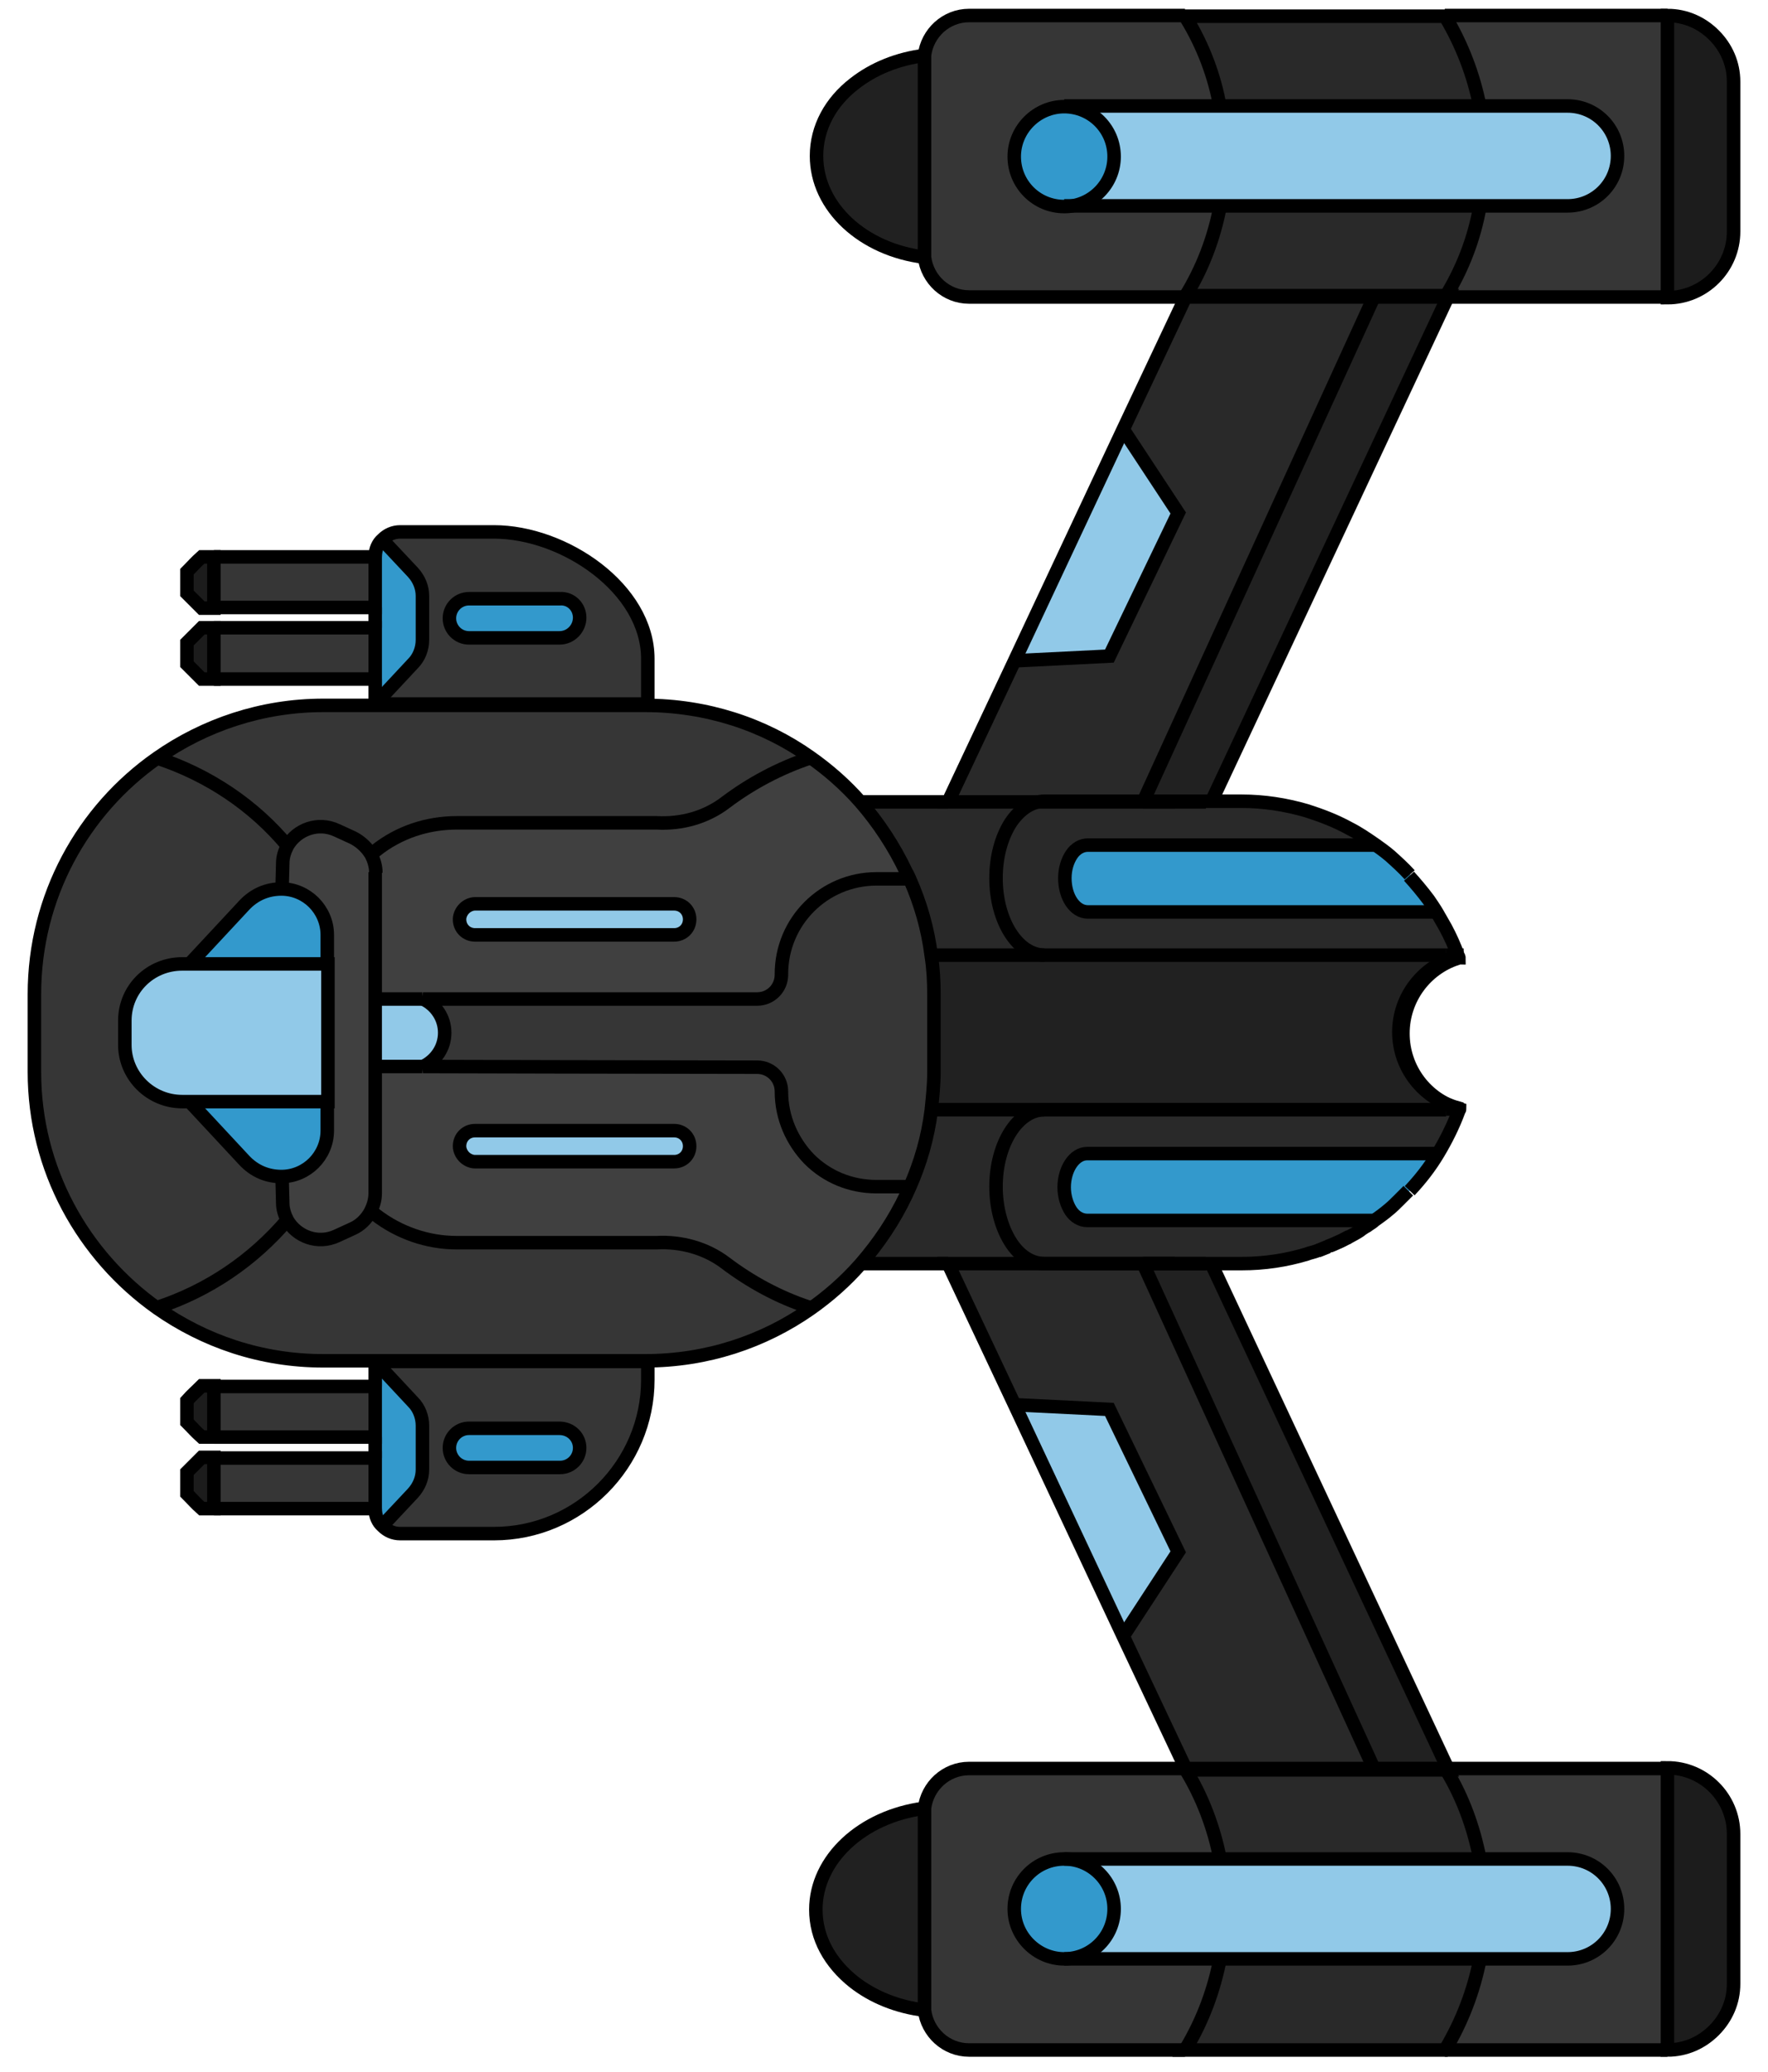 <svg version="1.2" baseProfile="tiny-ps" xmlns="http://www.w3.org/2000/svg" viewBox="0 0 262 307" width="262" height="307">
	<title>Spaceship_06_BLUE-svg</title>
	<style>
		tspan { white-space:pre }
		.shp0 { fill: #363636 } 
		.shp1 { fill: #292929 } 
		.shp2 { fill: #1c1c1c } 
		.shp3 { fill: #212121 } 
		.shp4 { fill: #91c9e8 } 
		.shp5 { fill: #3399cc } 
		.shp6 { fill: #404040 } 
		.shp7 { fill: none;stroke: #000000;stroke-width: 2 } 
	</style>
	<g id="Ideas">
	</g>
	<g id="Tools">
	</g>
	<g id="Spaceship6">
		<g id="Layer">
			<g id="Layer">
				<g id="XMLID_34_">
					<g id="Layer">
						<path id="Layer" class="shp0" d="M214.1 2.3L247 2.3L247 44L214.5 44L214.6 43.8L214.2 43.8C216.7 39.7 218.4 35.2 219.2 30.6L232.2 30.6C236.3 30.6 239.6 27.3 239.6 23.2L239.6 23.2C239.6 19.1 236.3 15.8 232.2 15.8L219.2 15.8C218.3 11.2 216.6 6.7 214.1 2.5L214.1 2.3Z" />
						<path id="Layer" class="shp1" d="M175.6 2.3L214.1 2.3L214.2 2.4C216.7 6.5 218.4 11.1 219.3 15.7L180.8 15.7C179.9 11.1 178.3 6.7 175.8 2.5L175.6 2.3Z" />
						<path id="Layer" class="shp0" d="M143.7 2.3L175.7 2.3L175.9 2.6C178.4 6.7 180.1 11.2 180.9 15.8L157.8 15.8C153.7 15.8 150.4 19.1 150.4 23.2C150.4 27.3 153.7 30.6 157.8 30.6C157.9 30.6 157.9 30.6 158 30.6L180.9 30.6C180 35.3 178.3 39.8 175.7 44L143.7 44C140.3 44 137.5 41.4 137.1 38.1C137.1 37.8 137.1 37.6 137.1 37.3L137.1 9C137.1 8.7 137.1 8.5 137.1 8.2C137.4 4.9 140.2 2.3 143.7 2.3Z" />
						<path id="Layer" class="shp2" d="M247.1 44L247.1 2.3C249.8 2.3 252.2 3.4 254 5.2C255.8 7 256.9 9.4 256.9 12.1L256.9 34.3C256.8 39.6 252.4 44 247.1 44Z" />
						<path id="Layer" class="shp3" d="M137 8.2L137 8.2C137 8.5 137 8.7 137 9L137 37.4C137 37.7 137 37.9 137 38.2L137 38.2C127.9 37.1 121 30.8 121 23.2C121 19 123.1 15.2 126.6 12.5C129.3 10.2 132.9 8.7 137 8.2Z" />
						<path id="Layer" class="shp4" d="M219.3 15.8L232.3 15.8C236.4 15.8 239.7 19.1 239.7 23.2L239.7 23.2C239.7 27.3 236.4 30.6 232.3 30.6L219.3 30.6L180.8 30.6L157.9 30.6C161.9 30.5 165.1 27.2 165.1 23.2C165.1 19.1 161.8 15.8 157.7 15.8L180.8 15.8L219.3 15.8Z" />
						<path id="Layer" class="shp5" d="M157.7 15.8C161.8 15.8 165.1 19.1 165.1 23.2C165.1 27.2 161.9 30.5 157.9 30.6C157.8 30.6 157.8 30.6 157.7 30.6C153.6 30.6 150.3 27.3 150.3 23.2C150.3 19.1 153.7 15.8 157.7 15.8Z" />
						<path id="Layer" class="shp1" d="M180.8 30.6L219.3 30.6C218.4 35.2 216.8 39.7 214.3 43.8L175.9 43.8L175.8 44L175.7 44C178.2 39.8 179.9 35.2 180.8 30.6Z" />
						<path id="Layer" class="shp3" d="M214.1 44L214.5 44L214.5 44.1L179.5 118.8L178.6 118.8C175.6 118.8 172.5 118.8 169.3 118.8L203.5 44L214.1 44Z" />
						<path id="Layer" class="shp1" d="M175.7 44L203.6 44L169.4 118.8L140.5 118.8L150.3 97.9L164.4 97.2L174.6 76L166.5 63.7L166.4 63.7L175.7 44Z" />
						<path id="Layer" class="shp4" d="M166.4 63.7L166.5 63.7L174.6 76L164.4 97.2L150.3 97.9L166.4 63.7Z" />
						<path id="Layer" fill-rule="evenodd" class="shp0" d="M59.3 78.7L73.2 78.7C83.6 78.7 96 87.1 96 97.5L96 104.2L55.6 104.2L61.2 98.2C62.1 97.3 62.6 96 62.6 94.7L62.6 88.2C62.6 86.9 62.1 85.7 61.2 84.7L56.6 79.8C57.3 79.2 58.3 78.7 59.3 78.7ZM83 88.6L69.6 88.6C68 88.6 66.7 89.9 66.7 91.5C66.7 93.1 68 94.4 69.6 94.4L83 94.4C84.6 94.4 86 93.1 86 91.5C85.9 89.9 84.6 88.6 83 88.6Z" />
						<path id="Layer" class="shp5" d="M56.7 79.9L61.3 84.8C62.2 85.7 62.7 87 62.7 88.3L62.7 94.8C62.7 96.1 62.2 97.4 61.3 98.3L55.7 104.3L55.7 100.6L55.7 93.1L55.7 90.1L55.7 82.6L55.7 82.5C55.6 81.4 56 80.5 56.7 79.9Z" />
						<path id="Layer" class="shp0" d="M31.7 90L31.7 82.5L55.6 82.5L55.6 90L31.7 90Z" />
						<path id="Layer" class="shp2" d="M29.9 82.5L31.7 82.5L31.7 90L29.9 90C29 89.2 28.6 88.7 27.7 87.8L27.7 84.6C28.6 83.8 29 83.3 29.9 82.5Z" />
						<path id="Layer" class="shp5" d="M69.6 88.6L83 88.6C84.6 88.6 86 89.9 86 91.5L86 91.5C86 93.1 84.7 94.4 83 94.4L69.6 94.4C68 94.4 66.7 93.1 66.7 91.5L66.7 91.5C66.6 89.9 68 88.6 69.6 88.6Z" />
						<path id="Layer" class="shp0" d="M31.7 100.6L31.7 93.1L55.6 93.1L55.6 100.6L31.7 100.6Z" />
						<path id="Layer" class="shp2" d="M29.9 93L31.7 93L31.7 100.5L29.9 100.5C29 99.7 28.6 99.2 27.7 98.3L27.7 95.1C28.6 94.4 29 93.9 29.9 93Z" />
						<path id="Layer" class="shp0" d="M47.9 104.5L95.6 104.5C104.7 104.5 113.1 107.3 120.1 112.2L120 112.3C115.4 113.8 111.2 116.1 107.5 118.9C104.6 121.1 100.9 122.1 97.3 121.9C96.9 121.9 96.5 121.9 96.2 121.9L67.7 121.9C63.3 121.9 59.1 123.4 55.7 126C55.5 126.2 55.3 126.4 55 126.5L55 126.5C55 126.4 54.9 126.3 54.8 126.2C54.2 125.3 53.4 124.5 52.3 124L49.9 122.9C47.1 121.6 44 122.8 42.6 125.2C37.6 119.2 30.9 114.7 23.3 112.2C30.3 107.4 38.8 104.5 47.9 104.5Z" />
						<path id="Layer" fill-rule="evenodd" class="shp6" d="M120 112.3L120.1 112.2C122.8 114.1 125.3 116.3 127.5 118.8C130.3 121.9 132.6 125.4 134.3 129.2C134.5 129.5 134.6 129.9 134.8 130.2L129.8 130.2C122 130.2 115.7 136.5 115.7 144.3L115.7 144.4C115.7 146.4 114.1 148 112.1 148L55.6 148L55.6 129.2C55.6 128.3 55.4 127.3 54.9 126.5C55.1 126.3 55.3 126.1 55.6 126C59 123.3 63.2 121.9 67.6 121.9C68 121.9 96.9 121.9 97.2 121.9C100.9 122.1 104.5 121.1 107.4 118.9C111.2 116 115.5 113.8 120 112.3ZM99.9 133.9L70.4 133.9C69.8 133.9 69.2 134.2 68.8 134.6C68.4 135 68.1 135.6 68.1 136.2C68.1 137.5 69.1 138.5 70.4 138.5L99.9 138.5C101.2 138.5 102.2 137.5 102.2 136.2C102.2 134.9 101.2 133.9 99.9 133.9Z" />
						<path id="Layer" class="shp0" d="M23.3 112.3C30.9 114.8 37.6 119.3 42.6 125.3C42.2 126.1 41.9 126.9 41.9 127.9L41.8 131.7C39.7 131.7 37.8 132.6 36.3 134.1L28.2 142.8L27 142.8C22.3 142.8 18.5 146.6 18.5 151.2L18.5 154.8C18.5 159.5 22.3 163.2 27 163.2L28.2 163.2L36.3 171.8C37.8 173.4 39.7 174.2 41.8 174.2L41.8 174.3L41.9 178.1C41.9 179.1 42.2 179.9 42.6 180.7C37.5 186.6 30.9 191.2 23.3 193.7C12.3 186 5.1 173.2 5.1 158.7L5.1 147.2C5.2 132.8 12.4 120 23.3 112.3Z" />
						<path id="Layer" class="shp1" d="M140.5 118.8L169.4 118.8L174.1 118.8L154.8 118.8C152.8 118.8 151 120.1 149.7 122.1C148.4 124.2 147.6 127 147.6 130.2C147.6 136.5 150.8 141.6 154.8 141.6L138 141.6C137.5 137.6 136.4 133.8 134.8 130.2C134.6 129.8 134.5 129.5 134.3 129.2C132.5 125.4 130.2 121.9 127.5 118.8L140.5 118.8L140.5 118.8Z" />
						<path id="Layer" class="shp1" d="M174.1 118.8L178.7 118.8L179.6 118.8L184 118.8C187.4 118.8 190.6 119.3 193.6 120.2C195.8 120.8 197.9 121.7 199.9 122.8C201.3 123.5 202.6 124.4 203.9 125.3L161.1 125.3C160.2 125.3 159.3 125.9 158.7 126.7C158.1 127.6 157.7 128.9 157.7 130.2C157.7 132.9 159.2 135.2 161.1 135.2L213.1 135.2C213.5 135.9 213.9 136.6 214.3 137.3C215 138.7 215.7 140.1 216.2 141.6C216.2 141.7 216.3 141.7 216.3 141.8C216.2 141.8 216.1 141.9 216 141.9L216 141.8L216 141.6L214.4 141.6L154.9 141.6C150.9 141.6 147.7 136.5 147.7 130.2C147.7 127.1 148.5 124.2 149.8 122.1C151.1 120 152.9 118.8 154.9 118.8L174.1 118.8Z" />
						<path id="Layer" class="shp6" d="M42.6 125.3C44 122.9 47.1 121.7 49.9 123L52.3 124.1C53.3 124.6 54.2 125.4 54.8 126.3C54.9 126.4 54.9 126.5 55 126.6C55.4 127.4 55.7 128.3 55.7 129.3L55.7 148L55.7 158L55.7 176.8C55.7 177.7 55.5 178.7 55 179.5C54.4 180.6 53.5 181.4 52.4 182L50 183.1C47.2 184.4 44.1 183.2 42.7 180.8C42.3 180 42 179.2 42 178.2L41.9 174.4L41.9 174.3C43.8 174.3 45.5 173.5 46.7 172.3C47.9 171.1 48.7 169.4 48.7 167.5L48.7 163.3L48.7 163.2L48.7 142.8L48.7 138.5C48.7 136.6 47.9 134.9 46.7 133.7C45.5 132.5 43.8 131.7 41.9 131.7L42 127.9C41.9 126.9 42.2 126 42.6 125.3Z" />
						<path id="Layer" class="shp5" d="M161.1 125.2L204 125.2C204.7 125.7 205.4 126.2 206.1 126.8C207.1 127.7 208.1 128.6 209 129.6C210 130.7 211 131.9 211.9 133.1C212.4 133.7 212.8 134.4 213.2 135.1L161.2 135.1C159.3 135.1 157.8 132.9 157.8 130.1C157.8 128.7 158.2 127.5 158.8 126.6C159.3 125.8 160.2 125.2 161.1 125.2Z" />
						<path id="Layer" class="shp0" d="M129.9 130.2L134.9 130.2C136.5 133.8 137.5 137.6 138.1 141.6C138.3 143.5 138.5 145.4 138.5 147.3L138.5 158.8C138.5 160.7 138.4 162.6 138.1 164.5C137.6 168.5 136.5 172.3 134.9 175.9L129.9 175.9C126 175.9 122.5 174.3 119.9 171.8C117.3 169.2 115.8 165.7 115.8 161.8C115.8 159.8 114.2 158.2 112.2 158.2C100.2 158.2 62.7 158.1 62.7 158.1C64.6 157.2 65.9 155.3 65.9 153.1C65.9 150.9 64.6 149 62.7 148.1L112.2 148.1C114.2 148.1 115.8 146.5 115.8 144.5L115.8 144.4C115.8 136.5 122.1 130.2 129.9 130.2Z" />
						<path id="Layer" class="shp5" d="M36.3 134.1C37.8 132.5 39.7 131.7 41.8 131.7C43.7 131.7 45.4 132.5 46.6 133.7C47.8 134.9 48.6 136.6 48.6 138.5L48.6 142.8L28.2 142.8L36.3 134.1Z" />
						<path id="Layer" class="shp4" d="M70.4 133.9L99.9 133.9C101.2 133.9 102.2 134.9 102.2 136.2C102.2 137.5 101.2 138.5 99.9 138.5L70.4 138.5C69.1 138.5 68.1 137.5 68.1 136.2C68.1 135.6 68.4 135 68.8 134.6C69.2 134.1 69.8 133.9 70.4 133.9Z" />
						<path id="Layer" class="shp3" d="M214.3 141.5L215.9 141.5L215.9 141.7C210.9 143.1 207.3 147.6 207.3 152.9C207.3 158.2 210.9 162.7 215.9 164.1L215.9 164.3L214.3 164.3L154.8 164.3L138 164.3C138.2 162.4 138.4 160.5 138.4 158.6L138.4 147.1C138.4 145.2 138.3 143.3 138 141.4L154.7 141.4L214.3 141.4L214.3 141.5Z" />
						<path id="Layer" class="shp1" d="M215.9 141.8L215.9 141.9C211.2 143.4 207.9 147.8 207.9 153C207.9 158.3 211.4 162.8 216.3 164.2C216.3 164.3 216.3 164.3 216.2 164.4C215.4 166.7 214.4 168.8 213.1 170.8L161.1 170.8C159.2 170.8 157.7 173 157.7 175.8C157.7 177.2 158.1 178.4 158.7 179.3C159.3 180.2 160.2 180.7 161.1 180.7L203.9 180.7C203.5 181 203.1 181.2 202.8 181.5C202.5 181.7 202.2 181.9 202 182C201.3 182.4 200.7 182.8 200 183.2C200 183.2 200 183.2 199.9 183.2C199.4 183.5 198.9 183.7 198.5 183.9L198.5 183.9C198 184.1 197.6 184.3 197.1 184.5C197 184.5 197 184.6 196.9 184.6C196.4 184.8 195.9 185 195.4 185.2C194.9 185.4 194.3 185.6 193.8 185.7C190.7 186.6 187.5 187.1 184.2 187.1L179.8 187.1L178.9 187.1L174.3 187.1L155 187.1C153 187.1 151.2 185.8 149.9 183.8C148.6 181.7 147.8 178.9 147.8 175.7C147.8 169.4 151 164.3 155 164.3L214.5 164.3L216.1 164.3L216.1 164.1C211.1 162.7 207.5 158.2 207.5 152.9C207.5 147.6 211 143.2 215.9 141.8Z" />
						<path id="Layer" class="shp4" d="M28.2 163.2L27 163.2C22.3 163.2 18.5 159.4 18.5 154.8L18.5 151.2C18.5 146.5 22.3 142.8 27 142.8L28.2 142.8L48.6 142.8L48.6 163.2L48.6 163.3L28.2 163.3L28.2 163.2Z" />
						<path id="Layer" class="shp4" d="M55.6 148L62.6 148C64.5 148.9 65.8 150.8 65.8 153C65.8 155.2 64.5 157.1 62.6 158L55.6 158L55.6 148Z" />
						<path id="Layer" fill-rule="evenodd" class="shp6" d="M62.6 158C62.6 158 100.1 158.1 112.1 158.1C114.1 158.1 115.7 159.7 115.7 161.7C115.7 165.6 117.3 169.1 119.8 171.7C122.4 174.3 125.9 175.8 129.8 175.8L134.8 175.8C134.6 176.2 134.5 176.5 134.3 176.9C132.5 180.7 130.2 184.1 127.5 187.2C125.3 189.7 122.8 191.9 120.1 193.8L120 193.7C115.4 192.2 111.2 189.9 107.5 187.1C104.6 184.9 100.9 183.9 97.3 184.1C96.9 184.1 96.5 184.1 96.2 184.1L67.7 184.1C63.3 184.1 59.1 182.6 55.7 180C55.5 179.8 55.3 179.7 55 179.5C55.4 178.7 55.7 177.8 55.7 176.8L55.7 158L62.6 158ZM99.9 167.5L70.4 167.5C69.1 167.5 68.1 168.5 68.1 169.8C68.1 170.4 68.4 171 68.8 171.4C69.2 171.8 69.8 172.1 70.4 172.1L99.9 172.1C101.2 172.1 102.2 171.1 102.2 169.8C102.2 168.6 101.2 167.5 99.9 167.5Z" />
						<path id="Layer" class="shp5" d="M28.2 163.2L48.6 163.2L48.6 167.4C48.6 169.3 47.8 171 46.6 172.2C45.4 173.4 43.7 174.2 41.8 174.2C39.7 174.2 37.8 173.3 36.3 171.8L28.2 163.2Z" />
						<path id="Layer" class="shp1" d="M138 164.4L154.7 164.4C150.7 164.4 147.5 169.5 147.5 175.8C147.5 178.9 148.3 181.8 149.6 183.9C150.9 186 152.7 187.2 154.7 187.2L174 187.2L169.3 187.2L140.4 187.2L127.5 187.2C130.2 184.1 132.5 180.7 134.3 176.9C134.5 176.5 134.6 176.2 134.8 175.8C136.4 172.3 137.5 168.4 138 164.4Z" />
						<path id="Layer" class="shp4" d="M70.4 167.5L99.9 167.5C101.2 167.5 102.2 168.5 102.2 169.8C102.2 171.1 101.2 172.1 99.9 172.1L70.4 172.1C69.8 172.1 69.2 171.8 68.8 171.4C68.4 171 68.1 170.4 68.1 169.8C68.1 168.6 69.2 167.5 70.4 167.5Z" />
						<path id="Layer" class="shp5" d="M161.1 170.9L213.1 170.9C211.9 172.9 210.5 174.7 208.9 176.4C208.7 176.7 208.4 176.9 208.2 177.1C208 177.3 207.7 177.6 207.5 177.8C207 178.3 206.5 178.7 206 179.2C205.3 179.8 204.6 180.3 203.9 180.8L203.9 180.8L161.1 180.8C160.2 180.8 159.3 180.3 158.7 179.4C158.1 178.5 157.7 177.2 157.7 175.9C157.7 173.1 159.2 170.9 161.1 170.9Z" />
						<path id="Layer" class="shp0" d="M55.6 180C59 182.7 63.2 184.1 67.6 184.1L96.1 184.1C96.5 184.1 96.9 184.1 97.2 184.1C100.9 183.9 104.5 184.9 107.4 187.1C111.1 190 115.4 192.2 119.9 193.7L120 193.8C113.1 198.7 104.6 201.5 95.5 201.5L47.8 201.5C38.6 201.5 30.1 198.6 23.2 193.7C30.8 191.2 37.4 186.7 42.5 180.7C43.9 183.1 47 184.3 49.8 183L52.2 181.9C53.3 181.4 54.2 180.5 54.8 179.4C55.2 179.7 55.4 179.9 55.6 180Z" />
						<path id="Layer" class="shp3" d="M214.1 262L203.5 262L169.3 187.2C172.5 187.2 175.6 187.2 178.6 187.2L179.5 187.2L214.5 261.9L214.5 262L214.1 262L214.1 262Z" />
						<path id="Layer" class="shp1" d="M140.5 187.2L169.4 187.2L203.6 262L175.7 262L166.4 242.3L166.5 242.3L174.6 229.9L164.4 208.8L150.3 208.1L140.5 187.2Z" />
						<path id="Layer" fill-rule="evenodd" class="shp0" d="M55.6 201.7L96 201.7L96 204.4C96 217 85.7 227.2 73.2 227.2L59.3 227.2C58.3 227.2 57.3 226.8 56.7 226.1L61.3 221.2C62.2 220.2 62.7 219 62.7 217.7L62.7 211.2C62.7 209.9 62.2 208.6 61.3 207.7L55.6 201.7ZM83 211.6L69.6 211.6C68 211.6 66.7 212.9 66.7 214.5C66.7 216.1 68 217.4 69.6 217.4L83 217.4C84.6 217.4 86 216.1 86 214.5C85.9 212.9 84.6 211.6 83 211.6Z" />
						<path id="Layer" class="shp5" d="M55.6 201.7L61.2 207.7C62.1 208.6 62.6 209.9 62.6 211.2L62.6 217.7C62.6 219 62.1 220.2 61.2 221.2L56.6 226.1C55.9 225.4 55.5 224.5 55.5 223.5L55.5 223.4L55.5 215.9L55.5 212.9L55.5 205.4L55.5 201.7L55.6 201.7Z" />
						<path id="Layer" class="shp0" d="M31.7 212.9L31.7 205.4L55.6 205.4L55.6 212.9L31.7 212.9Z" />
						<path id="Layer" class="shp2" d="M29.9 205.4L31.7 205.4L31.7 212.9L29.9 212.9C29 212.1 28.6 211.6 27.7 210.7L27.7 207.5C28.6 206.7 29 206.3 29.9 205.4Z" />
						<path id="Layer" class="shp4" d="M150.3 208.1L164.4 208.8L174.6 229.9L166.5 242.3L166.4 242.3L150.3 208.1Z" />
						<path id="Layer" class="shp5" d="M69.6 211.6L83 211.6C84.6 211.6 86 212.9 86 214.5L86 214.5C86 216.1 84.7 217.4 83 217.4L69.6 217.4C68 217.4 66.7 216.1 66.7 214.5L66.7 214.5C66.6 212.9 68 211.6 69.6 211.6Z" />
						<path id="Layer" class="shp0" d="M31.7 223.5L31.7 216L55.6 216L55.6 223.5L31.7 223.5Z" />
						<path id="Layer" class="shp2" d="M29.9 216L31.7 216L31.7 223.5L29.9 223.5C29 222.7 28.6 222.2 27.7 221.3L27.7 218.1C28.6 217.3 29 216.8 29.9 216Z" />
						<path id="Layer" class="shp0" d="M214.6 262L247.1 262L247.1 303.7L214.2 303.7L214.3 303.6C216.8 299.4 218.5 294.9 219.4 290.3L232.4 290.3C236.5 290.3 239.8 287 239.8 282.9L239.8 282.9C239.8 278.8 236.5 275.5 232.4 275.5L219.4 275.5C218.5 270.9 216.9 266.4 214.4 262.3L214.8 262.3L214.6 262Z" />
						<path id="Layer" class="shp1" d="M175.6 262L175.7 262L175.8 262.2L214.2 262.2C216.7 266.3 218.4 270.8 219.2 275.4L180.7 275.4C179.9 270.7 178.2 266.2 175.6 262Z" />
						<path id="Layer" class="shp0" d="M143.7 262L175.7 262C178.3 266.2 180 270.8 180.9 275.4L158 275.4C157.9 275.4 157.9 275.4 157.8 275.4C153.7 275.4 150.4 278.7 150.4 282.8C150.4 286.9 153.7 290.2 157.8 290.2L180.9 290.2C180 294.8 178.4 299.2 175.9 303.4L175.7 303.7L143.7 303.7C140.3 303.7 137.5 301.1 137.1 297.8C137.1 297.5 137.1 297.3 137.1 297L137.1 268.7C137.1 268.4 137.1 268.2 137.1 267.9C137.4 264.6 140.2 262 143.7 262Z" />
						<path id="Layer" class="shp2" d="M247.1 303.7L247.1 262C252.5 262 256.9 266.4 256.9 271.8L256.9 294C256.9 296.7 255.8 299.1 254 300.9C252.2 302.6 249.8 303.7 247.1 303.7Z" />
						<path id="Layer" class="shp3" d="M137 267.9L137 267.9C137 268.2 137 268.4 137 268.7L137 297C137 297.3 137 297.5 137 297.8L137 297.8C132.9 297.3 129.3 295.8 126.5 293.6C123 290.8 120.9 287.1 120.9 282.9C121 275.3 127.9 269 137 267.9Z" />
						<path id="Layer" class="shp5" d="M157.9 275.4C161.9 275.5 165.1 278.8 165.1 282.8C165.1 286.9 161.8 290.2 157.7 290.2C153.6 290.2 150.3 286.9 150.3 282.8C150.3 278.7 153.6 275.4 157.7 275.4C157.8 275.4 157.9 275.4 157.9 275.4Z" />
						<path id="Layer" class="shp4" d="M219.3 275.4L232.3 275.4C236.4 275.4 239.7 278.7 239.7 282.8L239.7 282.8C239.7 286.9 236.4 290.2 232.3 290.2L219.3 290.2L180.8 290.2L157.7 290.2C161.8 290.2 165.1 286.9 165.1 282.8C165.1 278.8 161.9 275.5 157.9 275.4L180.8 275.4L219.3 275.4Z" />
						<path id="Layer" class="shp1" d="M180.8 290.2L219.3 290.2C218.4 294.8 216.7 299.3 214.2 303.5L214.1 303.6L175.6 303.6L175.8 303.3C178.3 299.3 180 294.8 180.8 290.2Z" />
					</g>
					<g id="Layer">
						<path id="Layer" class="shp7" d="M23.3 112.3C12.3 120 5.1 132.8 5.1 147.3L5.1 158.8C5.1 173.2 12.3 186 23.3 193.8C30.3 198.7 38.7 201.6 47.9 201.6L95.6 201.6C104.7 201.6 113.1 198.8 120.1 193.9C122.8 192 125.3 189.8 127.5 187.3C130.2 184.2 132.5 180.8 134.3 177C134.5 176.6 134.6 176.3 134.8 175.9C136.4 172.3 137.5 168.5 138 164.5C138.2 162.6 138.4 160.7 138.4 158.8L138.4 147.3C138.4 145.4 138.3 143.5 138 141.6C137.5 137.6 136.4 133.8 134.8 130.2C134.6 129.8 134.5 129.5 134.3 129.2C132.5 125.4 130.2 121.9 127.5 118.8C125.3 116.3 122.8 114.1 120.1 112.2C113.2 107.3 104.7 104.5 95.6 104.5L47.9 104.5C38.8 104.5 30.3 107.4 23.3 112.3Z" />
						<path id="Layer" class="shp7" d="M140.5 118.8L127.6 118.8" />
						<path id="Layer" class="shp7" d="M174.1 118.8L169.4 118.8" />
						<path id="Layer" class="shp7" d="M208.9 176.4C210.5 174.7 211.9 172.9 213.1 170.9C214.3 168.9 215.4 166.7 216.2 164.5C216.2 164.4 216.3 164.4 216.3 164.3C211.4 162.9 207.9 158.4 207.9 153.1C207.9 147.9 211.3 143.5 215.9 142C216 141.9 216.1 141.9 216.2 141.9C216.2 141.8 216.2 141.8 216.1 141.7C215.6 140.2 214.9 138.7 214.2 137.4C213.8 136.7 213.4 136 213 135.3C212.6 134.6 212.1 133.9 211.7 133.3C210.8 132.1 209.8 130.9 208.8 129.8" />
						<path id="Layer" class="shp7" d="M198.4 184C198.9 183.8 199.4 183.5 199.8 183.3" />
						<path id="Layer" class="shp7" d="M197 184.6C197.5 184.4 198 184.2 198.4 184" />
						<path id="Layer" class="shp7" d="M195.3 185.3C195.8 185.1 196.3 184.9 196.8 184.7" />
						<path id="Layer" class="shp7" d="M169.4 187.2L174.1 187.2" />
						<path id="Layer" class="shp7" d="M127.6 187.2L140.5 187.2" />
						<path id="Layer" class="shp7" d="M178.7 118.8C175.7 118.8 172.6 118.8 169.4 118.8L140.5 118.8L150.3 98L166.4 63.7L175.7 44L175.8 43.8L214.2 43.8L214.6 43.8L214.5 44L214.5 44.1L179.5 118.8" />
						<path id="Layer" class="shp7" d="M214.1 2.3L247.1 2.3" />
						<path id="Layer" class="shp7" d="M247.1 44L214.6 44L214.2 44L203.6 44L175.7 44L175.6 44L143.6 44C140.2 44 137.4 41.4 137 38.1C137 37.8 137 37.6 137 37.3L137 9C137 8.7 137 8.5 137 8.2C137.4 4.9 140.2 2.3 143.6 2.3L175.6 2.3" />
						<path id="Layer" class="shp7" d="M137 38.1C127.9 37 121 30.7 121 23.1C121 18.9 123.1 15.1 126.6 12.4C129.4 10.2 133 8.7 137.1 8.2" />
						<path id="Layer" class="shp7" d="M247.1 2.3C249.8 2.3 252.2 3.4 254 5.2C255.8 7 256.9 9.4 256.9 12.1L256.9 34.3C256.9 39.7 252.5 44.1 247.1 44.1L247.1 2.3L247.1 2.3Z" />
						<path id="Layer" class="shp7" d="M214.1 44.4L214.1 44L214.2 43.9C214.2 43.9 214.2 43.8 214.3 43.8C216.8 39.7 218.5 35.2 219.3 30.6" />
						<path id="Layer" class="shp7" d="M219.3 15.8C218.4 11.2 216.7 6.7 214.2 2.5L214.1 2.4L175.6 2.4L175.8 2.7C178.3 6.8 180 11.3 180.8 15.9" />
						<path id="Layer" class="shp7" d="M180.8 30.6C179.9 35.3 178.2 39.8 175.6 44" />
						<path id="Layer" class="shp7" d="M157.7 15.8C161.8 15.8 165.1 19.1 165.1 23.2C165.1 27.2 161.9 30.5 157.9 30.6C157.8 30.6 157.8 30.6 157.7 30.6C153.6 30.6 150.3 27.3 150.3 23.2C150.3 19.1 153.7 15.8 157.7 15.8Z" />
						<path id="Layer" class="shp7" d="M157.7 30.5L157.7 30.5L157.9 30.5L180.8 30.5L219.3 30.5L232.3 30.5C236.4 30.5 239.7 27.2 239.7 23.1L239.7 23.1C239.7 19 236.4 15.7 232.3 15.7L219.3 15.7L180.8 15.7L157.7 15.7L157.7 15.7" />
						<path id="Layer" class="shp7" d="M48.6 163.2L28.2 163.2L27 163.2C22.3 163.2 18.5 159.4 18.5 154.8L18.5 151.2C18.5 146.5 22.3 142.8 27 142.8L28.2 142.8L48.6 142.8L48.6 163.2Z" />
						<path id="Layer" class="shp7" d="M28.1 142.8L36.2 134.1C37.7 132.5 39.6 131.7 41.7 131.7C43.6 131.7 45.3 132.5 46.5 133.7C47.7 134.9 48.5 136.6 48.5 138.5L48.5 142.8" />
						<path id="Layer" class="shp7" d="M28.1 163.2L28.1 163.2L36.2 171.9C37.7 173.5 39.6 174.3 41.7 174.3C43.6 174.3 45.3 173.5 46.5 172.3C47.7 171.1 48.5 169.4 48.5 167.5L48.5 163.3L48.5 163.2" />
						<path id="Layer" class="shp7" d="M41.8 131.7L41.9 127.9C41.9 126.9 42.2 126.1 42.6 125.3C44 122.9 47.1 121.7 49.9 123L52.3 124.1C53.3 124.6 54.2 125.4 54.8 126.3C54.9 126.4 54.9 126.5 55 126.6C55.4 127.4 55.7 128.3 55.7 129.3" />
						<path id="Layer" class="shp7" d="M55.6 180L55.6 180.1" />
						<path id="Layer" class="shp7" d="M55.6 148L55.6 129.2" />
						<path id="Layer" class="shp7" d="M41.8 174.4L41.9 178.2C41.9 179.2 42.2 180 42.6 180.8C44 183.2 47.1 184.4 49.9 183.1L52.3 182C53.4 181.5 54.3 180.6 54.9 179.5C55.3 178.7 55.6 177.8 55.6 176.8L55.6 158" />
						<path id="Layer" class="shp7" d="M62.6 158L55.6 158L55.6 148L62.6 148" />
						<path id="Layer" class="shp7" d="M102.2 136.2C102.2 137.5 101.2 138.5 99.9 138.5L70.4 138.5C69.1 138.5 68.1 137.5 68.1 136.2C68.1 135.6 68.4 135 68.8 134.6C69.2 134.2 69.8 133.9 70.4 133.9L99.9 133.9C101.2 133.9 102.2 134.9 102.2 136.2Z" />
						<path id="Layer" class="shp7" d="M102.2 169.8C102.2 168.5 101.2 167.5 99.9 167.5L70.4 167.5C69.1 167.5 68.1 168.5 68.1 169.8C68.1 170.4 68.4 171 68.8 171.4C69.2 171.8 69.8 172.1 70.4 172.1L99.9 172.1C101.2 172.1 102.2 171.1 102.2 169.8Z" />
						<path id="Layer" class="shp7" d="M42.6 125.3C37.6 119.3 30.9 114.8 23.3 112.3" />
						<path id="Layer" class="shp7" d="M23.3 193.7C30.9 191.2 37.5 186.7 42.6 180.7" />
						<path id="Layer" class="shp7" d="M120 193.7C115.4 192.2 111.2 189.9 107.5 187.1C104.6 184.9 100.9 183.9 97.3 184.1C96.9 184.1 96.5 184.1 96.2 184.1L67.7 184.1C63.3 184.1 59.1 182.6 55.7 180C55.5 179.8 55.3 179.7 55 179.5" />
						<path id="Layer" class="shp7" d="M55 126.5C55.2 126.3 55.4 126.1 55.7 126C59.1 123.3 63.3 121.9 67.7 121.9L96.2 121.9C96.6 121.9 97 121.9 97.3 121.9C101 122.1 104.6 121.1 107.5 118.9C111.2 116.1 115.5 113.8 120 112.3" />
						<path id="Layer" class="shp7" d="M55.6 82.5L55.6 82.5C55.6 81.4 56 80.5 56.7 79.9C57.4 79.2 58.3 78.8 59.3 78.8L73.2 78.8C83.6 78.8 96 87.2 96 97.6L96 104.3L55.6 104.3L55.6 100.6" />
						<path id="Layer" class="shp7" d="M55.6 93L55.6 90" />
						<path id="Layer" class="shp7" d="M31.7 93L55.6 93L55.6 100.6L31.7 100.6" />
						<path id="Layer" class="shp7" d="M31.7 93L29.9 93C29 93.9 28.6 94.3 27.7 95.2L27.7 98.4C28.5 99.2 29 99.7 29.9 100.6L31.7 100.6L31.7 93Z" />
						<path id="Layer" class="shp7" d="M31.7 82.5L55.6 82.5L55.6 90L31.7 90" />
						<path id="Layer" class="shp7" d="M31.7 82.5L29.9 82.5C29 83.3 28.6 83.8 27.7 84.7L27.7 87.9C28.5 88.7 29 89.2 29.9 90.1L31.7 90.1L31.7 82.5Z" />
						<path id="Layer" class="shp7" d="M55.6 104.3L61.2 98.3C62.1 97.4 62.6 96.1 62.6 94.8L62.6 88.3C62.6 87 62.1 85.8 61.2 84.8L56.6 79.9" />
						<path id="Layer" class="shp7" d="M85.9 91.5L85.9 91.5C85.9 93.1 84.6 94.5 82.9 94.5L69.5 94.5C67.9 94.5 66.6 93.2 66.6 91.6L66.6 91.6C66.6 90 67.9 88.7 69.5 88.7L83 88.7C84.6 88.6 85.9 89.9 85.9 91.5Z" />
						<path id="Layer" class="shp7" d="M55.6 223.5L55.6 223.5C55.6 224.6 56 225.5 56.7 226.1C57.4 226.8 58.3 227.2 59.3 227.2L73.2 227.2C85.8 227.2 96 216.9 96 204.4L96 201.7L55.6 201.7L55.6 205.4" />
						<path id="Layer" class="shp7" d="M55.6 212.9L55.6 216" />
						<path id="Layer" class="shp7" d="M31.7 212.9L55.6 212.9L55.6 205.4L31.7 205.4" />
						<path id="Layer" class="shp7" d="M31.7 212.9L29.9 212.9C29 212.1 28.6 211.6 27.7 210.7L27.7 207.5C28.5 206.6 29 206.2 29.9 205.3L31.7 205.3L31.7 212.9Z" />
						<path id="Layer" class="shp7" d="M31.7 223.5L55.6 223.5L55.6 216L31.7 216" />
						<path id="Layer" class="shp7" d="M31.7 223.5L29.9 223.5C29 222.7 28.6 222.2 27.7 221.3L27.7 218.1C28.5 217.3 29 216.8 29.9 215.9L31.7 215.9L31.7 223.5Z" />
						<path id="Layer" class="shp7" d="M55.6 201.7L61.2 207.7C62.1 208.6 62.6 209.9 62.6 211.2L62.6 217.7C62.6 219 62.1 220.2 61.2 221.2L56.6 226.1" />
						<path id="Layer" class="shp7" d="M85.9 214.5L85.9 214.5C85.9 212.9 84.6 211.6 82.9 211.6L69.5 211.6C67.9 211.6 66.6 212.9 66.6 214.5L66.6 214.5C66.6 216.1 67.9 217.4 69.5 217.4L83 217.4C84.6 217.4 85.9 216.1 85.9 214.5Z" />
						<path id="Layer" class="shp7" d="M154.8 164.4L138 164.4" />
						<path id="Layer" class="shp7" d="M214.3 141.5L215.9 141.5L215.9 141.7C210.9 143.1 207.3 147.6 207.3 152.9C207.3 158.2 210.9 162.7 215.9 164.1L215.9 164.3L214.3 164.3" />
						<path id="Layer" class="shp7" d="M138 141.5L154.8 141.5" />
						<path id="Layer" class="shp7" d="M169.4 118.8L203.6 44L203.7 43.8" />
						<path id="Layer" class="shp7" d="M150.3 97.9L164.4 97.2L174.6 76L166.5 63.7" />
						<path id="Layer" class="shp7" d="M178.7 187.2C175.7 187.2 172.6 187.2 169.4 187.2L140.5 187.2L150.3 208L166.4 242.3L175.7 262L175.8 262.2L214.2 262.2L214.6 262.2L214.5 262L214.5 261.9L179.5 187.2" />
						<path id="Layer" class="shp7" d="M175.6 303.7L143.6 303.7C140.2 303.7 137.4 301.1 137 297.8C137 297.5 137 297.3 137 297L137 268.7C137 268.4 137 268.2 137 267.9C137.4 264.6 140.2 262 143.6 262L175.6 262L175.7 262L203.6 262L214.2 262L214.6 262L247.1 262" />
						<path id="Layer" class="shp7" d="M247.1 303.7L214.1 303.7" />
						<path id="Layer" class="shp7" d="M137 297.8C132.9 297.3 129.3 295.8 126.5 293.6C123 290.8 120.9 287.1 120.9 282.9C120.9 275.4 127.8 269.1 136.9 267.9" />
						<path id="Layer" class="shp7" d="M247.1 303.7C249.8 303.7 252.2 302.6 254 300.8C255.8 299 256.9 296.6 256.9 293.9L256.9 271.7C256.9 266.3 252.5 261.9 247.1 261.9L247.1 303.7L247.1 303.7Z" />
						<path id="Layer" class="shp7" d="M219.3 275.4C218.4 270.8 216.8 266.3 214.3 262.2C214.3 262.2 214.3 262.1 214.2 262.1L214.1 262L214.1 261.6" />
						<path id="Layer" class="shp7" d="M180.8 290.2C179.9 294.8 178.3 299.2 175.8 303.4L175.6 303.7L214.1 303.7L214.2 303.6C216.7 299.4 218.4 294.9 219.3 290.3" />
						<path id="Layer" class="shp7" d="M175.6 262C178.2 266.2 179.9 270.8 180.8 275.4" />
						<path id="Layer" class="shp7" d="M157.7 290.2C161.8 290.2 165.1 286.9 165.1 282.8C165.1 278.8 161.9 275.5 157.9 275.4C157.8 275.4 157.8 275.4 157.7 275.4C153.6 275.4 150.3 278.7 150.3 282.8C150.3 286.9 153.7 290.2 157.7 290.2Z" />
						<path id="Layer" class="shp7" d="M157.7 290.2L157.7 290.2L180.8 290.2L219.3 290.2L232.3 290.2C236.4 290.2 239.7 286.9 239.7 282.8L239.7 282.8C239.7 278.7 236.4 275.4 232.3 275.4L219.3 275.4L180.8 275.4L157.9 275.4L157.7 275.4L157.7 275.4" />
						<path id="Layer" class="shp7" d="M169.4 187.2L203.6 262L203.7 262.2" />
						<path id="Layer" class="shp7" d="M150.3 208.1L164.4 208.8L174.6 229.9L166.5 242.3" />
						<path id="Layer" class="shp7" d="M213.2 135.1L161.2 135.1C159.3 135.1 157.8 132.9 157.8 130.1C157.8 128.7 158.2 127.5 158.8 126.6C159.4 125.7 160.3 125.2 161.2 125.2L204 125.2" />
						<path id="Layer" class="shp7" d="M208.9 129.6C208 128.6 207 127.7 206 126.8C205.3 126.2 204.6 125.7 203.9 125.2C202.6 124.3 201.3 123.4 199.9 122.7C197.9 121.6 195.8 120.8 193.6 120.1C190.5 119.2 187.3 118.7 184 118.7L179.6 118.7L178.7 118.7L174.1 118.7L154.8 118.7C152.8 118.7 151 120 149.7 122C148.4 124.1 147.6 126.9 147.6 130.1C147.6 136.4 150.8 141.5 154.8 141.5L214.3 141.5" />
						<path id="Layer" class="shp7" d="M203.9 180.8L161.1 180.8C160.2 180.8 159.3 180.3 158.7 179.4C158.1 178.5 157.7 177.2 157.7 175.9C157.7 173.2 159.2 170.9 161.1 170.9L213.1 170.9" />
						<path id="Layer" class="shp7" d="M214.3 164.4L154.8 164.4C150.8 164.4 147.6 169.5 147.6 175.8C147.6 178.9 148.4 181.8 149.7 183.9C151 186 152.8 187.2 154.8 187.2L174.1 187.2L178.7 187.2L179.6 187.2L184 187.2C187.4 187.2 190.6 186.7 193.6 185.8C194.1 185.6 194.7 185.5 195.2 185.3C195.7 185.1 196.2 184.9 196.7 184.7C196.8 184.7 196.8 184.6 196.9 184.6C197.4 184.4 197.9 184.2 198.3 184L198.3 184C198.8 183.8 199.3 183.5 199.7 183.3L199.8 183.3C200.5 182.9 201.2 182.6 201.8 182.1C202.1 181.9 202.4 181.7 202.6 181.6C203 181.3 203.4 181.1 203.7 180.8L203.7 180.8C204.4 180.3 205.1 179.8 205.8 179.2C206.3 178.8 206.8 178.3 207.3 177.8C207.5 177.6 207.8 177.3 208 177.1C208.2 176.9 208.5 176.6 208.7 176.4" />
						<path id="Layer" class="shp7" d="M134.9 130.2L129.9 130.2C122.1 130.2 115.8 136.5 115.8 144.3L115.8 144.4C115.8 146.4 114.2 148 112.2 148L62.7 148C64.6 148.9 65.9 150.8 65.9 153C65.9 155.2 64.6 157.1 62.7 158C62.7 158 100.2 158.1 112.2 158.1C114.2 158.1 115.8 159.7 115.8 161.7C115.8 165.6 117.4 169.1 119.9 171.7C122.5 174.3 126 175.8 129.9 175.8L134.9 175.8" />
					</g>
				</g>
			</g>
		</g>
	</g>
</svg>